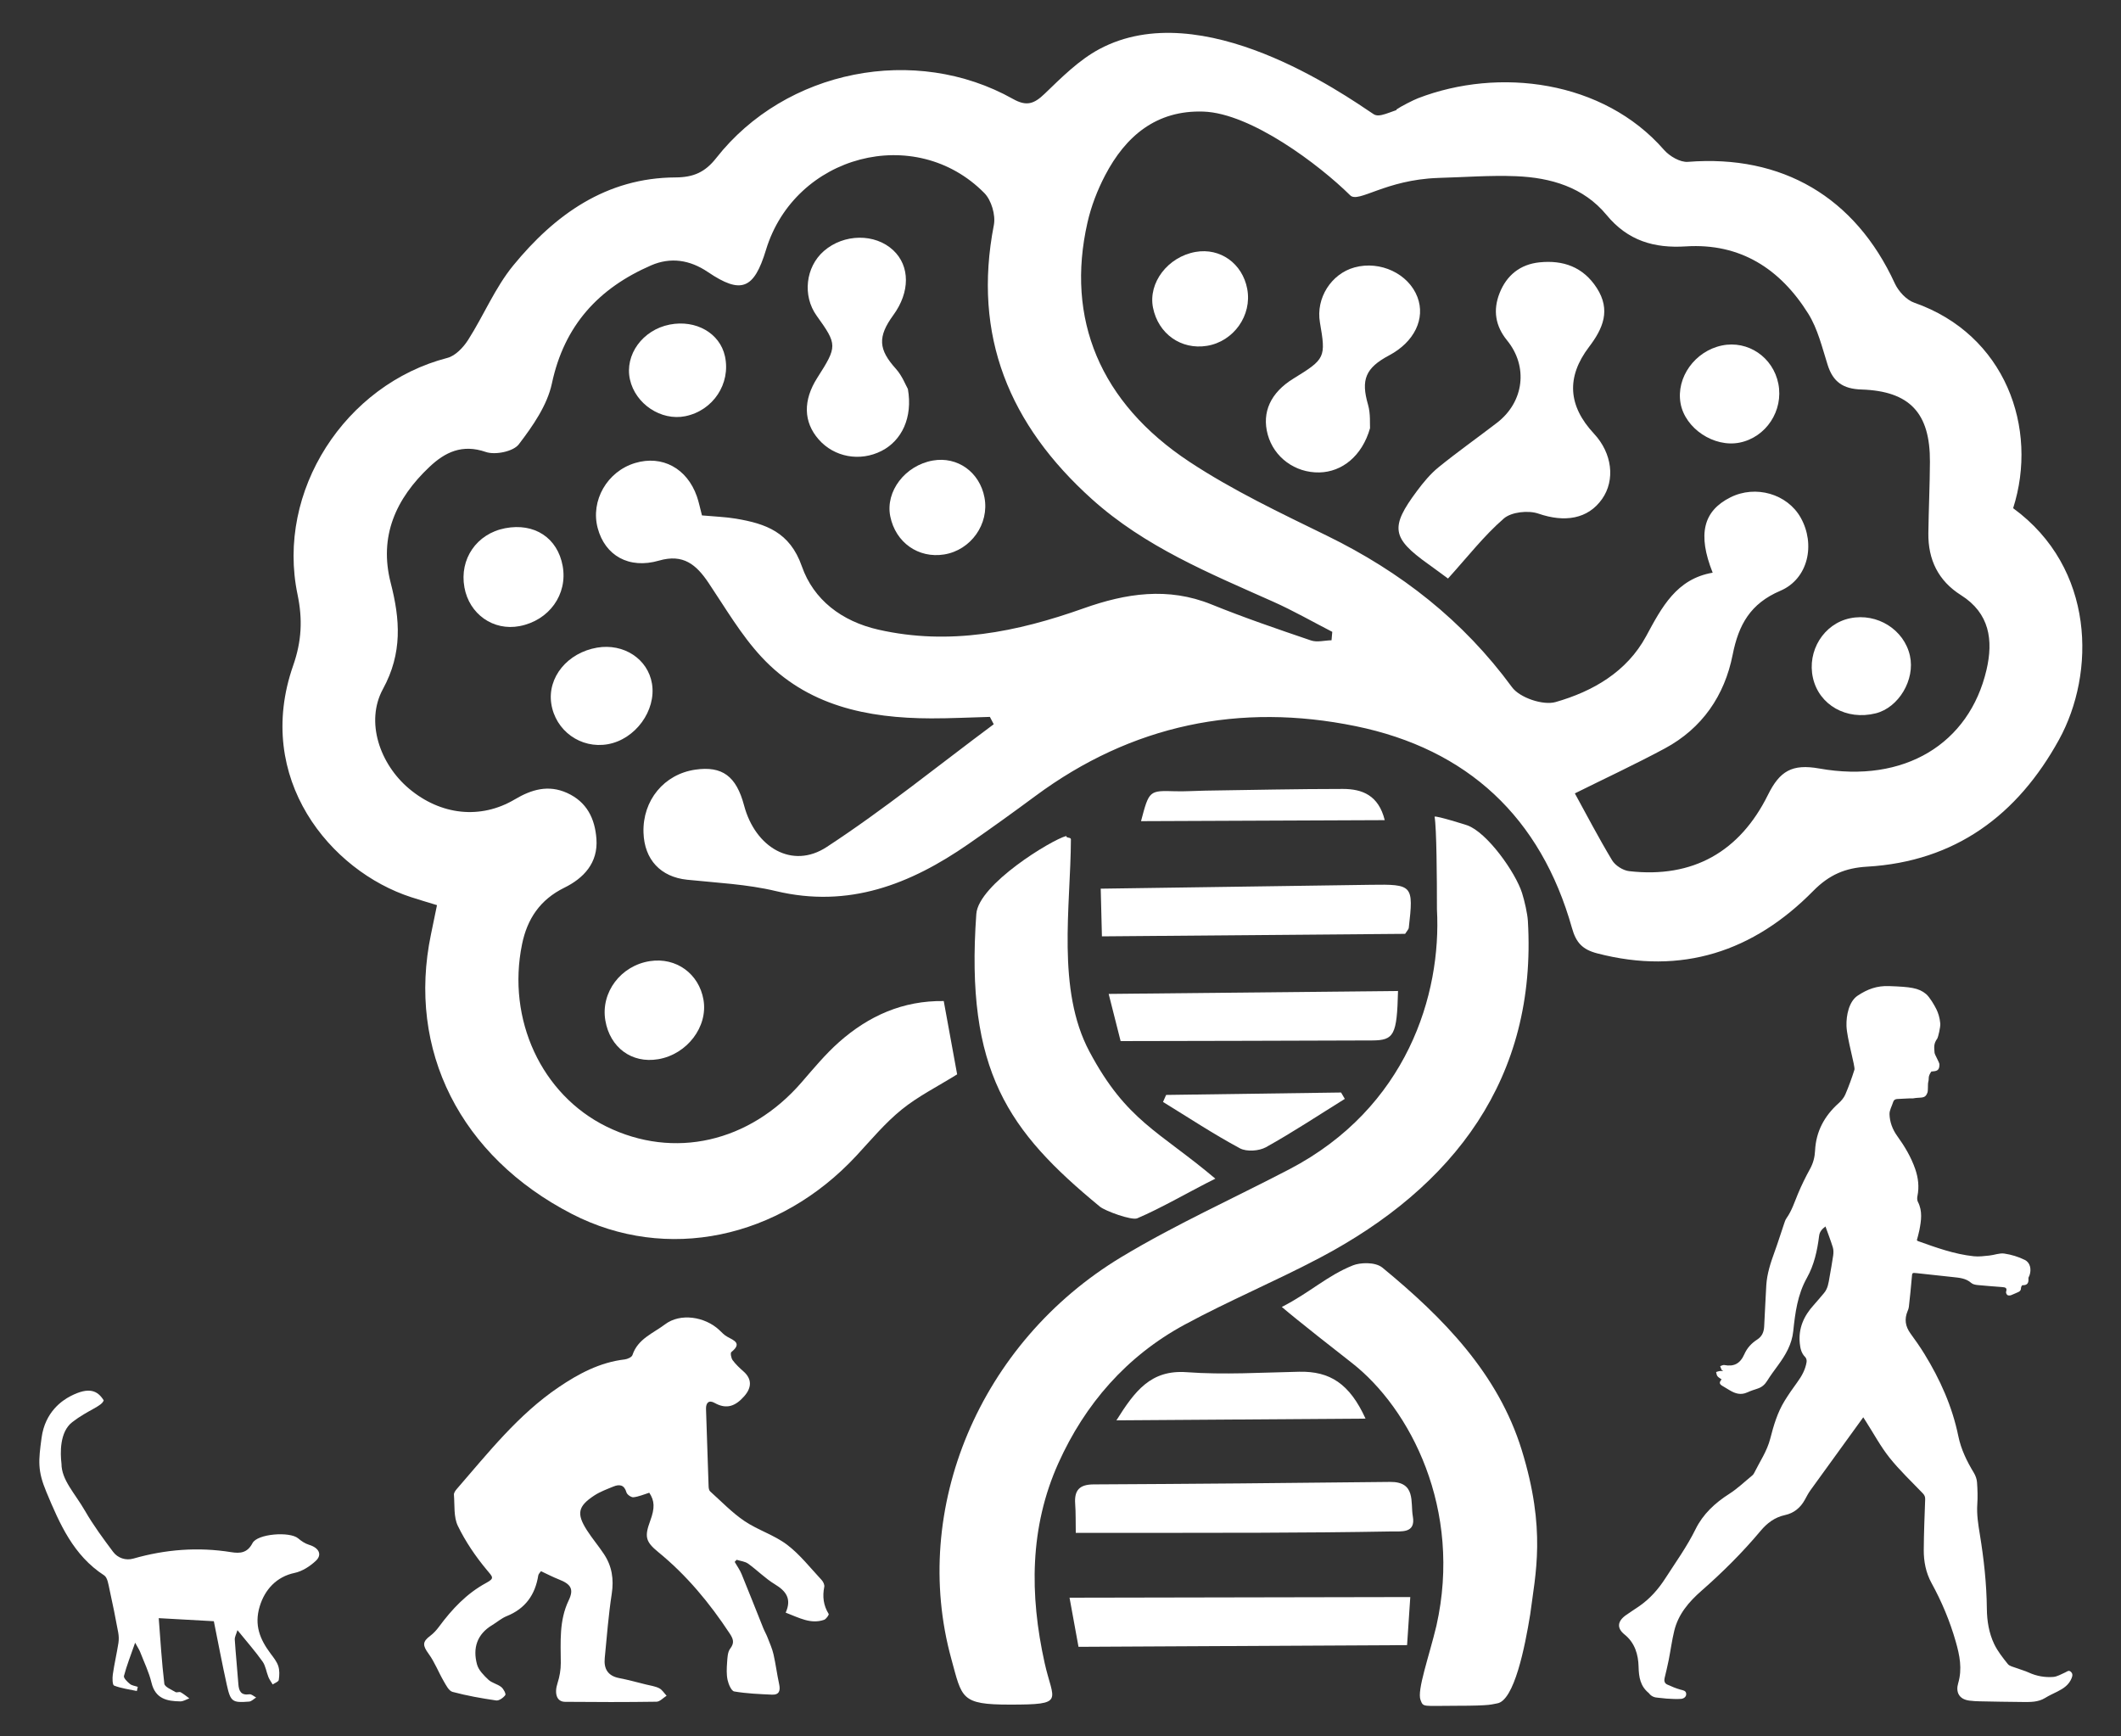 <?xml version="1.0" encoding="UTF-8"?><svg id="Layer_1" xmlns="http://www.w3.org/2000/svg" viewBox="0 0 1024.31 838.48"><rect x="0" y="0" width="1024.31" height="838.48" fill="#333333" stroke="none"/><defs><style>.cls-1{fill:#fff;}</style></defs><path class="cls-1" d="M339.01,248.9c-.94-3.55-1.5-6.45-2.46-9.2-4.77-13.59-16.77-20.03-29.82-16.12-13.52,4.06-21.63,18.17-18.07,31.47,3.53,13.18,15.02,19.88,29.6,15.66,11.73-3.4,18.02,1.97,23.89,10.7,8.19,12.19,15.69,25.15,25.6,35.82,21.93,23.61,51.08,29.6,81.94,29.67,9.46,.02,18.91-.47,28.37-.72,.62,1.18,1.23,2.37,1.85,3.55-26.81,19.93-52.82,41.09-80.73,59.32-16.54,10.8-34.42,.27-39.83-20.08-3.77-14.19-10.55-19.18-23.52-17.32-15.11,2.17-25.55,14.83-25.06,30.4,.41,13.13,8.36,21.44,21.05,22.76,14.34,1.49,28.93,2.15,42.87,5.48,35.14,8.4,64.86-3.24,92.89-22.64,10.94-7.57,21.75-15.35,32.45-23.27,46.53-34.44,98.69-45.19,154.7-33.72,53.95,11.05,89.4,44.01,104.45,97.53,1.97,7.01,5.08,10.34,12.17,12.18,40.88,10.64,75.5-.88,104.33-30.15,7.78-7.9,15.56-11.1,25.95-11.71,42.69-2.48,72.73-24.94,92.75-61.34,17.67-32.12,17.5-82.8-22.16-111.77,12.36-38.62-3.74-83.85-47.73-99.22-3.82-1.33-7.67-5.52-9.42-9.34-19.17-41.67-54.41-62.29-99.91-58.68-3.73,.3-8.88-2.73-11.55-5.79-29.41-33.69-79.8-39.96-118.77-24.94-2.27,.88-8.35,3.96-10.52,5.49,5.51,11.75,15,21.88,20.21,33,12.59-.33,25.14-1.34,37.62-.83,16.74,.68,32.61,5.27,43.7,18.7,10.29,12.47,22.95,16.17,38.36,15.19,26.35-1.67,45.6,10.95,59.06,32.47,4.6,7.35,6.71,16.35,9.38,24.78,2.6,8.21,7.46,11.57,16.28,11.86,23.45,.76,33.24,11.43,33.11,34.94-.06,11.48-.61,22.95-.76,34.42-.16,12.78,4.75,23,15.77,29.95,13.81,8.71,15.66,21.71,12.31,36.08-8.35,35.75-39.77,54.92-80.71,47.63-13.24-2.36-19.14,1.22-24.85,12.76-13.55,27.34-36.14,40.34-67.04,36.8-2.96-.34-6.69-2.72-8.22-5.26-6.63-11.02-12.58-22.45-17.98-32.29,14.23-7.07,29.04-13.97,43.41-21.68,18.08-9.71,28.9-25.54,32.8-45.26,2.87-14.51,8.52-24.71,23.04-30.9,13.52-5.77,17.04-22.5,9.81-35.32-6.47-11.48-21.77-15.89-33.95-9.78-13.06,6.55-15.97,17.76-8.55,36.37-17.5,3-24.58,16.68-32.14,30.67-9.31,17.24-25.81,26.68-43.73,31.8-6.04,1.72-17.31-2.09-21.03-7.16-23.62-32.22-53.72-55.73-89.35-73.15-22.6-11.05-45.56-21.92-66.47-35.73-43.29-28.6-59.76-69.12-49.22-115.5,1.78-7.85,4.78-15.64,8.51-22.78,9.94-19.04,24.83-31.59,47.51-30.81,22.99,.79,56,25.74,70.86,40.43,3.98,3.93,16.93-7.52,42.47-8.39,16.78-.57-10.85-35.66-15.98-34.13-7.99,2.38-12.38,5.2-15.2,3.32-14.42-9.61-82.88-57.85-132.39-31.43-9.87,5.27-18.26,13.7-26.46,21.59-5.07,4.88-8.7,6.21-15.26,2.52-47.28-26.57-109.83-14.16-143.34,28.51-5.38,6.85-10.96,9.33-19.67,9.37-33.47,.15-58.25,17.97-78.36,42.51-8.79,10.73-14.25,24.14-21.8,35.96-2.31,3.61-6.12,7.67-9.98,8.67-49.49,12.8-82.83,64.37-72.4,114.24,2.53,12.1,1.99,22.61-2.12,34.36-19.05,54.47,17.98,99.19,57.02,111.83,3.85,1.25,7.73,2.39,12.45,3.84-1.01,4.9-1.94,9.48-2.9,14.06-11.7,55.98,14.2,107.35,68.13,135.1,45.5,23.41,99.94,12.17,137.42-28.28,7.04-7.6,13.76-15.69,21.76-22.17,7.93-6.42,17.29-11.09,26.79-17l-6.47-35.4c-19.75-.28-36.26,7.18-50.52,19.78-6.62,5.86-12.34,12.79-18.16,19.5-25.13,29-61.69,37.33-94.23,21.32-31.31-15.41-48.19-51.71-40.74-88.05,2.5-12.18,8.64-21.48,20.4-27.27,9.3-4.57,16.36-11.92,15.52-23.56-.71-9.8-4.59-17.86-14.15-22.2-9.08-4.12-17.27-1.66-25.28,3.1-16.42,9.75-35.73,7.73-51.1-5.21-13.99-11.78-21.22-32.23-12.57-48.08,9.5-17.4,8.28-33.66,3.75-51.25-5.8-22.54,2.54-40.75,18.7-56,7.59-7.17,15.84-11.15,27.24-7.22,4.53,1.56,13.25-.22,15.89-3.66,6.76-8.83,13.77-18.89,16.02-29.45,5.98-28.07,22.59-45.98,47.86-56.98,9.43-4.1,18.72-2.72,27.46,3.19,16.05,10.86,22.27,8.39,28.05-10.64,13.95-45.96,72.14-61.33,105.49-27.47,3.38,3.43,5.5,10.64,4.58,15.39-10.43,53.65,7.58,96.6,47.31,132.36,25.64,23.08,56.8,35.82,87.59,49.56,9.74,4.34,19.03,9.68,28.53,14.56-.12,1.35-.24,2.7-.36,4.06-3.33,.08-6.97,1.1-9.93,.09-16.12-5.48-32.26-10.99-48.04-17.39-21.03-8.53-41.37-5.36-61.74,1.88-32.21,11.44-64.85,18.08-99.13,10.3-17.72-4.02-31.32-14.43-36.97-30.6-5.8-16.59-17.5-20.57-31.76-22.99-5.1-.86-10.31-1.02-16.46-1.58Z"/><path class="cls-1" d="M699.28,279.38c9.49-10.48,17.39-20.69,26.96-28.99,3.66-3.18,11.83-4.05,16.71-2.37,12.65,4.37,23.89,2.67,30.73-7.03,6.49-9.2,4.9-22.15-3.87-31.55-12.55-13.45-13.5-27.32-2.39-41.94,6.77-8.91,10.58-17.78,3.74-28.41-6.6-10.25-16.33-13.59-27.75-12.4-9.16,.96-15.74,6.12-19.19,14.81-3.29,8.29-2.06,15.93,3.6,22.87,10.29,12.6,8.23,29.71-4.86,39.78-9.37,7.2-19.04,14.03-28.21,21.47-3.97,3.22-7.35,7.33-10.43,11.46-13.08,17.52-12.2,22.73,5.42,35.3,3.6,2.57,7.14,5.23,9.55,6.99Z"/><path class="cls-1" d="M438.45,187.84c-.99-1.71-2.73-6.35-5.82-9.78-8.36-9.28-8.91-15.35-1.2-25.91,8.1-11.1,8.1-23.63-.02-31.27-8.77-8.26-23.88-8.09-33.56,.36-8.83,7.72-10.37,21.59-3.47,31.21,10.04,13.99,10.05,14.76,.33,29.98-6.95,10.89-6.73,21.32,.63,29.74,7.52,8.61,20,10.89,30.42,5.56,9.7-4.96,15.12-16.06,12.69-29.9Z"/><path class="cls-1" d="M224.27,283.6c2.35,12.99,13.97,21.16,26.66,18.74,14.28-2.73,23.29-15.31,20.81-29.03-2.47-13.62-13.66-20.96-27.82-18.23-13.7,2.64-22.12,14.86-19.64,28.52Z"/><path class="cls-1" d="M288.34,312.74c-14.29,2.46-24.01,14.33-22.11,27.01,1.97,13.13,14.27,21.96,27.34,19.62,13.29-2.38,23.42-16.28,21.3-29.22-1.96-11.94-13.66-19.62-26.53-17.41Z"/><path class="cls-1" d="M317.84,511.49c13.97-2.35,24.15-15.7,21.9-28.71-2.19-12.63-13.21-20.6-25.84-18.67-14.1,2.15-23.85,15.1-21.56,28.64,2.22,13.12,12.78,20.88,25.5,18.73Z"/><path class="cls-1" d="M875.55,327.39c2.98,13.1,16.21,20.57,30.27,17.08,11.12-2.76,19.14-16.23,16.56-27.82-2.81-12.63-15.85-20.8-28.9-18.1-12.72,2.63-20.89,15.78-17.93,28.84Z"/><path class="cls-1" d="M858.83,185.3c-2.53-12.82-14.68-21.06-27.22-18.47-13.06,2.7-22.21,15.45-20.01,27.89,2.15,12.17,16.15,21.49,28.53,19.01,12.79-2.57,21.26-15.44,18.7-28.42Z"/><path class="cls-1" d="M475.45,240.26c-2.33-12.3-13.05-19.97-24.96-17.87-13.4,2.37-22.97,14.91-20.55,26.93,2.55,12.64,13.56,20.43,26.04,18.42,12.91-2.08,21.88-14.74,19.46-27.49Z"/><path class="cls-1" d="M323.41,156.74c-13.08,2.56-21.82,14.62-19.19,26.49,2.62,11.86,15.06,20.11,26.73,17.75,13.44-2.72,22.04-15.71,19.16-28.94-2.43-11.15-14.01-17.78-26.69-15.3Z"/><path class="cls-1" d="M602.34,139.52c-2.33-12.3-13.05-19.97-24.96-17.87-13.4,2.37-22.97,14.91-20.55,26.93,2.55,12.64,13.56,20.43,26.04,18.42,12.91-2.08,21.88-14.74,19.46-27.49Z"/><path class="cls-1" d="M661.64,206.75c-.14-1.97,.31-6.9-.97-11.34-3.47-12-1.32-17.7,10.23-23.83,12.13-6.45,17.6-17.73,13.63-28.14-4.29-11.26-17.95-17.71-30.35-14.32-11.32,3.09-18.76,14.89-16.74,26.57,2.93,16.97,2.6,17.66-12.79,27.12-11.01,6.76-15.36,16.24-12.42,27.03,3.01,11.03,13.24,18.53,24.94,18.29,10.89-.23,20.62-7.85,24.47-21.36Z"/><path class="cls-1" d="M379.44,778.71c3.02-6.74,.1-10.45-5.28-13.71-4.6-2.79-8.46-6.78-12.87-9.93-1.52-1.09-3.68-1.27-5.55-1.86-.31,.34-.62,.67-.93,1.01,1.13,1.97,2.49,3.84,3.35,5.93,3.56,8.64,6.95,17.35,10.44,26.02,.63,1.57,1.5,3.04,2.1,4.61,1.04,2.68,2.23,5.34,2.87,8.12,1.08,4.73,1.66,9.57,2.7,14.3,.69,3.16,.1,5.29-3.49,5.13-6.09-.28-12.22-.52-18.2-1.55-1.38-.24-2.75-3.48-3.2-5.54-.58-2.69-.44-5.6-.24-8.38,.17-2.32,.23-5.1,1.51-6.77,2.19-2.84,1.43-4.75-.24-7.28-9.67-14.68-20.75-28.09-34.43-39.26-6.27-5.11-6.78-7.5-3.95-15.2,2.26-6.16,2.14-9.59-.47-13.53-2.53,.78-5.02,1.89-7.62,2.19-1.07,.12-3.08-1.26-3.39-2.33-1.07-3.71-3.35-4.05-6.3-2.85-3.16,1.29-6.43,2.49-9.26,4.34-7.88,5.16-8.63,8.78-3.61,16.66,2.56,4.02,5.68,7.67,8.31,11.65,3.86,5.82,4.82,12.11,3.75,19.13-1.58,10.3-2.38,20.72-3.39,31.11-.49,5.11,1.5,8.54,6.94,9.6,4.36,.85,8.66,2.03,12.97,3.1,2.16,.53,4.45,.83,6.39,1.81,1.44,.73,2.4,2.38,3.58,3.62-1.62,1.01-3.23,2.86-4.86,2.89-14.74,.22-29.48,.19-44.22,.05-4.02-.04-5.23-4.01-3.58-9.08,1-3.07,1.57-6.43,1.56-9.66-.04-10.27-.87-20.48,3.82-30.26,2.63-5.48,1.03-7.84-4.78-10.12-2.83-1.11-5.54-2.53-8.61-3.96-.46,.69-1.18,1.31-1.3,2.02-1.49,9.38-6.26,16.08-15.27,19.69-2.5,1-4.63,2.91-6.98,4.32-7.39,4.43-9.46,11.16-7.34,18.99,.75,2.77,3.27,5.28,5.49,7.38,1.68,1.58,4.35,2.07,6.21,3.53,1.1,.86,2.38,3.33,1.96,3.9-.94,1.3-3.02,2.79-4.4,2.59-7.09-1.03-14.18-2.29-21.09-4.14-1.78-.48-3.14-3.25-4.28-5.21-2.51-4.32-4.31-9.12-7.23-13.13-2.95-4.06-3.14-5.84,.78-8.75,1.6-1.19,3-2.76,4.2-4.37,6.27-8.48,13.34-16.04,22.78-21.15,4.23-2.29,3.2-2.8,.21-6.4-5.37-6.46-10.22-13.6-13.88-21.14-2.09-4.31-1.49-9.97-1.9-15.04-.07-.87,.67-1.97,1.32-2.71,15.25-17.57,29.7-35.97,49.26-49.22,9.73-6.59,19.95-12.02,31.91-13.42,1.35-.16,3.4-1.09,3.73-2.12,2.56-7.82,10.07-10.53,15.7-14.8,7.43-5.64,19.28-3.73,26.16,2.67,1.24,1.16,2.43,2.49,3.89,3.28,3.37,1.84,7.26,3.2,1.99,7.43-.53,.43-.09,2.92,.64,3.91,1.5,2.04,3.42,3.82,5.33,5.51,4.02,3.57,3.91,7.74,.31,11.84-4.15,4.73-8.44,6.61-14.37,3.28-2.73-1.53-4.22-.08-4.13,2.93,.4,12.47,.8,24.94,1.25,37.41,.03,.82,.21,1.9,.74,2.38,5.43,4.88,10.55,10.24,16.54,14.3,6.48,4.39,14.38,6.75,20.58,11.44,6.29,4.76,11.29,11.25,16.75,17.08,.76,.81,1.45,2.3,1.25,3.28-.94,4.69-.41,8.98,2.13,13.1,.23,.38-1.23,2.49-2.23,2.83-6.45,2.21-11.98-.97-18.55-3.48Z"/><path class="cls-1" d="M103.3,782.87c-8.18-.46-17.16-.96-26.64-1.48,.81,10.45,1.43,21.09,2.7,31.66,.19,1.56,3.43,2.84,5.39,4.03,.62,.38,1.84-.27,2.49,.09,1.49,.81,2.8,1.95,4.19,2.96-1.45,.51-2.91,1.47-4.35,1.45-6.45-.08-12.06-1.25-13.92-9.03-1.22-5.11-3.59-9.94-5.5-14.88-.4-1.02-1.04-1.95-2.4-4.43-2.17,6.24-4.09,11.07-5.4,16.06-.26,.99,1.62,2.83,2.87,3.85,.99,.81,2.52,.96,3.81,1.41l-.45,2.01c-3.7-.79-7.52-1.27-11-2.62-.81-.31-.87-3.62-.6-5.45,.73-5.07,1.91-10.07,2.7-15.13,.26-1.69,.2-3.42-.11-5.1-1.29-6.95-2.66-13.89-4.2-20.79-.53-2.37-.94-5.69-2.58-6.75-14.88-9.65-21.47-24.86-27.9-40.26-4.34-10.39-3.82-15.02-2.32-26.2,1.69-12.5,9.96-18.02,13.98-20.1,9.03-4.66,13.11-2.62,16.02,2.04-.87,2.91-7.58,4.66-15.15,10.49-6.24,4.8-5.83,15.15-5.24,20.1,0,7.87,6.5,14.31,11.42,22.86,3.97,6.89,8.75,13.34,13.52,19.72,2.25,3.01,6.13,4.29,9.75,3.25,15.55-4.46,31.29-5.68,47.28-3.11,4.25,.68,7.79,.44,10.28-4.36,2.35-4.54,17.98-5.72,22.03-2.32,1.59,1.34,3.31,2.52,5.3,3.13,4.99,1.52,6.29,4.88,3.3,7.69-2.82,2.65-6.57,5.1-10.28,5.88-8.65,1.8-14.39,7.96-16.87,16.18-2.72,9.05,.12,15.87,5.19,22.68,1.43,1.92,3.04,3.88,3.77,6.09,.68,2.08,.59,4.55,.24,6.76-.13,.85-1.9,1.44-2.92,2.15-.7-1.18-1.56-2.3-2.07-3.55-1.01-2.49-1.34-5.41-2.84-7.52-3.53-4.96-7.57-9.54-12.12-15.15-.6,2.02-1.37,3.31-1.29,4.54,.47,7.17,1.21,14.32,1.73,21.48,.25,3.43,1.28,5.57,5.35,4.95,.98-.15,2.16,1,3.24,1.55-1.13,.69-2.22,1.89-3.4,1.98-8.08,.64-8.95,.09-10.76-8.04-2.24-10.11-4.15-20.28-6.27-30.77Z"/><path class="cls-1" d="M899.83,684.4c-8.58,11.84-17.07,23.52-25.51,35.24-1.02,1.42-1.83,2.99-2.67,4.53-2.14,3.92-5.32,6.53-9.69,7.46-4.9,1.05-8.63,3.93-11.7,7.6-8.75,10.45-18.37,20.01-28.6,28.98-6.05,5.3-11.15,11.26-13.1,19.28-1.13,4.65-1.75,9.42-2.68,14.11-.58,2.92-1.29,5.81-1.98,8.71-.33,1.37-.02,2.54,1.23,3.12,2.1,.96,4.25,1.87,6.46,2.48,1.25,.34,2.58,.45,2.73,1.92,.16,1.57-1.23,2.43-2.43,2.53-2.34,.2-4.73-.01-7.09-.13-1.34-.07-2.66-.35-4-.41-1.79-.09-3.31-.64-4.42-2.12-.04-.05-.07-.1-.11-.13-4.09-3.32-4.82-7.62-4.94-12.74-.14-5.78-1.74-11.5-6.77-15.54-3.85-3.09-3.49-6.43,.75-9.41,2.01-1.41,4.08-2.73,6.11-4.12,5.25-3.59,9.38-8.24,12.81-13.57,5.03-7.81,10.46-15.34,14.6-23.74,3.59-7.29,9.38-12.68,16.27-17.07,4.01-2.55,7.49-5.93,11.2-8.96,.35-.29,.63-.71,.84-1.12,2.71-5.47,6.21-10.51,7.77-16.58,1.62-6.32,3.47-12.65,6.95-18.28,1.9-3.08,3.98-6.06,6.12-8.99,2.17-2.97,3.91-6.12,4.49-9.77,.12-.74-.13-1.82-.63-2.32-1.89-1.87-2.4-4.16-2.66-6.67-.74-7.29,1.97-13.26,6.75-18.52,1.69-1.86,3.28-3.82,4.92-5.73,1.89-2.2,2.23-4.96,2.69-7.66,.6-3.51,1.28-7,1.77-10.52,.18-1.28,.2-2.71-.17-3.92-1.05-3.39-2.34-6.7-3.56-10.1-1.45,1.14-2.79,2.29-3.07,4.58-.87,7.05-2.41,14.06-5.89,20.25-4.54,8.08-5.67,16.89-6.6,25.76-.67,6.36-3.71,11.47-7.32,16.42-1.79,2.46-3.63,4.9-5.23,7.48-1.14,1.84-2.56,3.12-4.61,3.79-1.72,.56-3.45,1.12-5.09,1.87-3.07,1.4-5.79,.56-8.45-1.05-1.14-.69-2.28-1.4-3.44-2.06-1.58-.89-1.74-1.73-.45-3.17-.69-.51-1.51-.92-2.02-1.57-.41-.51-.44-1.32-.64-2,.62-.18,1.23-.43,1.87-.51,.42-.05,.87,.13,1.57-.1-.26-.14-.66-.21-.77-.43-.3-.57-.48-1.2-.7-1.81,.66-.19,1.37-.65,1.98-.53,4.51,.85,7.62-.5,9.72-5.3,1.3-2.97,3.51-5.3,6.19-7.02,2.41-1.54,3.21-3.75,3.35-6.33,.37-6.6,.62-13.21,1.02-19.82,.34-5.6,2.08-10.87,3.98-16.1,1.62-4.44,3.02-8.95,4.54-13.43,.34-.99,.64-2.05,1.23-2.89,2.58-3.63,3.88-7.82,5.57-11.86,1.71-4.09,3.67-8.08,5.81-11.96,1.54-2.8,2.28-5.66,2.43-8.83,.45-9.25,4.5-16.75,11.37-22.88,1.3-1.16,2.55-2.63,3.23-4.21,1.68-3.91,3.13-7.92,4.41-11.98,.47-1.49-3.66-15.21-3.84-21.15-.16-5.14,1.22-11.85,5.43-14.63,4.76-3.15,9.28-4.8,15.05-4.6,10.45,.36,14.4,.88,17.92,3.81,1.74,1.44,4.09,5.44,5.07,7.47,.76,1.59,1.57,3.81,1.83,6.79,.15,1.73-1.1,6.79-1.41,7.21-1.88,2.57-1.55,4.23-1.36,6.9,.07,.93,2.35,4.67,2.36,5.6,.03,3.18-1.38,3.27-3.93,3.49-1.8,2.7-.94,3.03-1.46,5.02-.31,1.16,.01,4.08-.42,5.22-1.18,3.14-3.13,1.99-7,2.72-1.36-.1-4.81,.21-6.69,.25-1.34,.03-2.43,.09-2.88,1.59-.59,1.93-1.78,3.86-1.73,5.76,.1,3.81,1.45,7.4,3.71,10.54,3.58,4.95,6.69,10.16,8.7,15.95,1.48,4.27,1.99,8.63,1.07,13.12-.18,.87-.17,1.97,.22,2.72,2.33,4.49,1.62,9.1,.72,13.73-.31,1.6-.79,3.17-1.21,4.81,.17,.15,.32,.36,.52,.43,8.8,3.14,17.6,6.34,26.97,7.33,2.46,.26,5-.09,7.49-.34,2.44-.25,4.93-1.3,7.25-.96,3.4,.5,6.85,1.55,9.92,3.08,2.64,1.31,3.25,4.6,2.25,7.44-.17,.49-.57,1-.52,1.47,.19,2.16-.49,3.39-2.89,3.29-.23,0-.7,.86-.7,1.31,.02,1.14-.52,1.7-1.5,2.08-1.13,.44-2.2,1.05-3.34,1.44-.53,.18-1.34,.2-1.74-.09-.41-.29-.78-1.18-.62-1.61,.67-1.91-.49-2.12-1.85-2.23-3.96-.32-7.93-.58-11.88-.98-1.07-.11-2.34-.34-3.09-1.01-2.57-2.28-5.69-2.5-8.83-2.84-5.81-.62-11.62-1.26-17.44-1.89-2.38-.26-2.25-.25-2.45,2.21-.38,4.71-.91,9.42-1.42,14.12-.07,.68-.34,1.36-.61,2-1.62,3.85-1.09,7.36,1.36,10.74,2.34,3.22,4.64,6.47,6.72,9.86,7.62,12.37,13.5,25.48,16.43,39.8,1.31,6.38,4.12,12.12,7.48,17.66,.82,1.35,1.43,3.02,1.54,4.58,.26,3.54,.37,7.13,.13,10.67-.33,4.91,.45,9.7,1.23,14.48,1.95,11.91,3.27,23.86,3.39,35.95,.06,5.87,1.01,11.74,3.55,17.05,1.67,3.48,4.16,6.6,6.59,9.64,.8,1.01,2.53,1.32,3.88,1.84,2.06,.79,4.23,1.34,6.23,2.26,3.76,1.73,7.74,2.41,11.77,2.12,1.98-.14,3.91-1.35,5.82-2.18,.89-.39,1.67-1.26,2.68-.35,1.03,.93,.9,1.91,.4,3.16-1.31,3.25-3.95,4.97-6.87,6.44-1.97,.99-4,1.89-5.87,3.05-3.45,2.14-7.26,2-11.05,1.97-6.84-.05-13.68-.18-20.51-.32-1.69-.03-3.39-.12-5.06-.34-5.23-.68-6.6-4.35-5.42-8.36,2.06-6.97,.75-13.44-1.16-20.12-2.82-9.89-6.75-19.28-11.69-28.27-2.74-4.99-3.8-10.45-3.76-16.06,.06-8.14,.38-16.27,.68-24.41,.05-1.25-.34-2.03-1.17-2.9-5.42-5.66-11.17-11.07-16.04-17.17-4.31-5.41-7.62-11.62-11.38-17.48-.38-.59-.76-1.17-1.31-2.04Z"/><path class="cls-1" d="M708.58,398.54c9.57,3.38,23.28,22.64,26.47,32.66,1.21,3.82,2.61,9.96,2.82,13.51,4.49,75.86-35.67,128.47-100.43,162.65-21.48,11.34-44.03,20.77-65.38,32.33-28.04,15.18-48.09,38.34-60.91,66.81-13.94,30.97-13.95,63.63-6.66,96.51,4.09,18.47,10.35,20.14-16.78,20.13-23.84,0-23.07-3.1-28.3-22.14-19.86-72.29,13.51-152.64,82.21-194.02,26.01-15.67,53.99-28.24,81.01-42.33,56.85-29.65,73.57-84.45,71.32-125.56,0-15.2-.16-39.12-1.14-44.73,.79-.56,14.87,3.86,15.78,4.18Z"/><path class="cls-1" d="M619.04,631.11c13.68-6.98,21.77-15.04,34.35-20.08,3.38-1.36,10.72-1.79,14.27,1.13,29.59,24.34,55.88,51.27,67.23,88.01,11.92,38.61,6.61,59.77,4.1,79.42-2.51,15.47-7.7,41.87-16.08,42.98-2.57,.34-1.69,1.13-19.71,1.13-16.33,0-15.77,.84-17.18-2.82-1.78-4.64,4.17-21.11,7.68-35.82,12.62-56.15-12.53-104.96-41.07-127.11-6.4-4.97-26.22-20.51-33.6-26.84Z"/><path class="cls-1" d="M586.94,569.16c-12.17,6.04-26.19,14.27-37.73,19.15-2.67,1.13-15.47-3.53-18.02-5.63-44.22-36.4-65.13-65.51-59.69-141.34,1.03-14.33,36.42-35.85,43.43-37.65,0,1.17,2.26,.47,2.25,1.65-.12,32.37-7.03,72.5,8.94,102.45,17.93,33.63,33.58,38.37,60.82,61.38Z"/><path class="cls-1" d="M519.54,740.2c30.09-.01,59.61,.04,89.13-.06,21.07-.07,42.15-.24,63.22-.62,4.81-.09,11.9,1.07,10.42-7.28-1.2-6.76,1.62-16.79-11.03-16.64-47.71,.55-95.42,.96-143.13,1.2-6.81,.03-9.38,2.79-8.91,9.34,.32,4.34,.2,8.71,.29,14.06Z"/><path class="cls-1" d="M679.53,794.42c.56-8.42,.97-14.63,1.55-23.22-54.71,.1-108.98,.21-164.56,.31l4.33,23.72c51.93-.27,104.82-.54,158.69-.82Z"/><path class="cls-1" d="M531.58,429.14c.2,7.86,.38,15,.58,23.02,49.81-.41,98.44-.82,146.43-1.22,1.03-1.63,1.69-2.22,1.76-2.88,2.37-20.67,1.94-21.11-18.42-20.8-42.83,.64-85.65,1.23-130.35,1.87Z"/><path class="cls-1" d="M535.42,479.96c2.34,9.25,4.12,16.27,5.77,22.77,41.09-.09,81.28-.14,121.46-.31,10.62-.04,11.99-2.61,12.51-23.88-45.9,.46-91.74,.93-139.74,1.41Z"/><path class="cls-1" d="M659.47,685.04c-7.72-16.9-17.2-22.95-32.06-22.64-18.1,.37-36.3,1.54-54.3,.22-17.33-1.26-25.03,9.05-33.95,23.25,40.98-.28,80.15-.55,120.31-.83Z"/><path class="cls-1" d="M551.04,396.53c39.71-.17,78.31-.33,117.7-.49-2.98-12.06-10.91-15.07-20.24-15.07-22.15,0-44.31,.5-66.46,.82-4.8,.07-9.61,.44-14.41,.3-12.66-.37-12.66-.45-16.59,14.45Z"/><path class="cls-1" d="M647.65,527.56c-28.16,.39-56.33,.78-84.49,1.17-.5,1.13-1,2.26-1.5,3.39,12.32,7.56,24.41,15.54,37.12,22.38,3.27,1.76,9.28,1.33,12.65-.55,12.98-7.23,25.4-15.46,38.03-23.31-.6-1.03-1.21-2.05-1.81-3.08Z"/></svg>